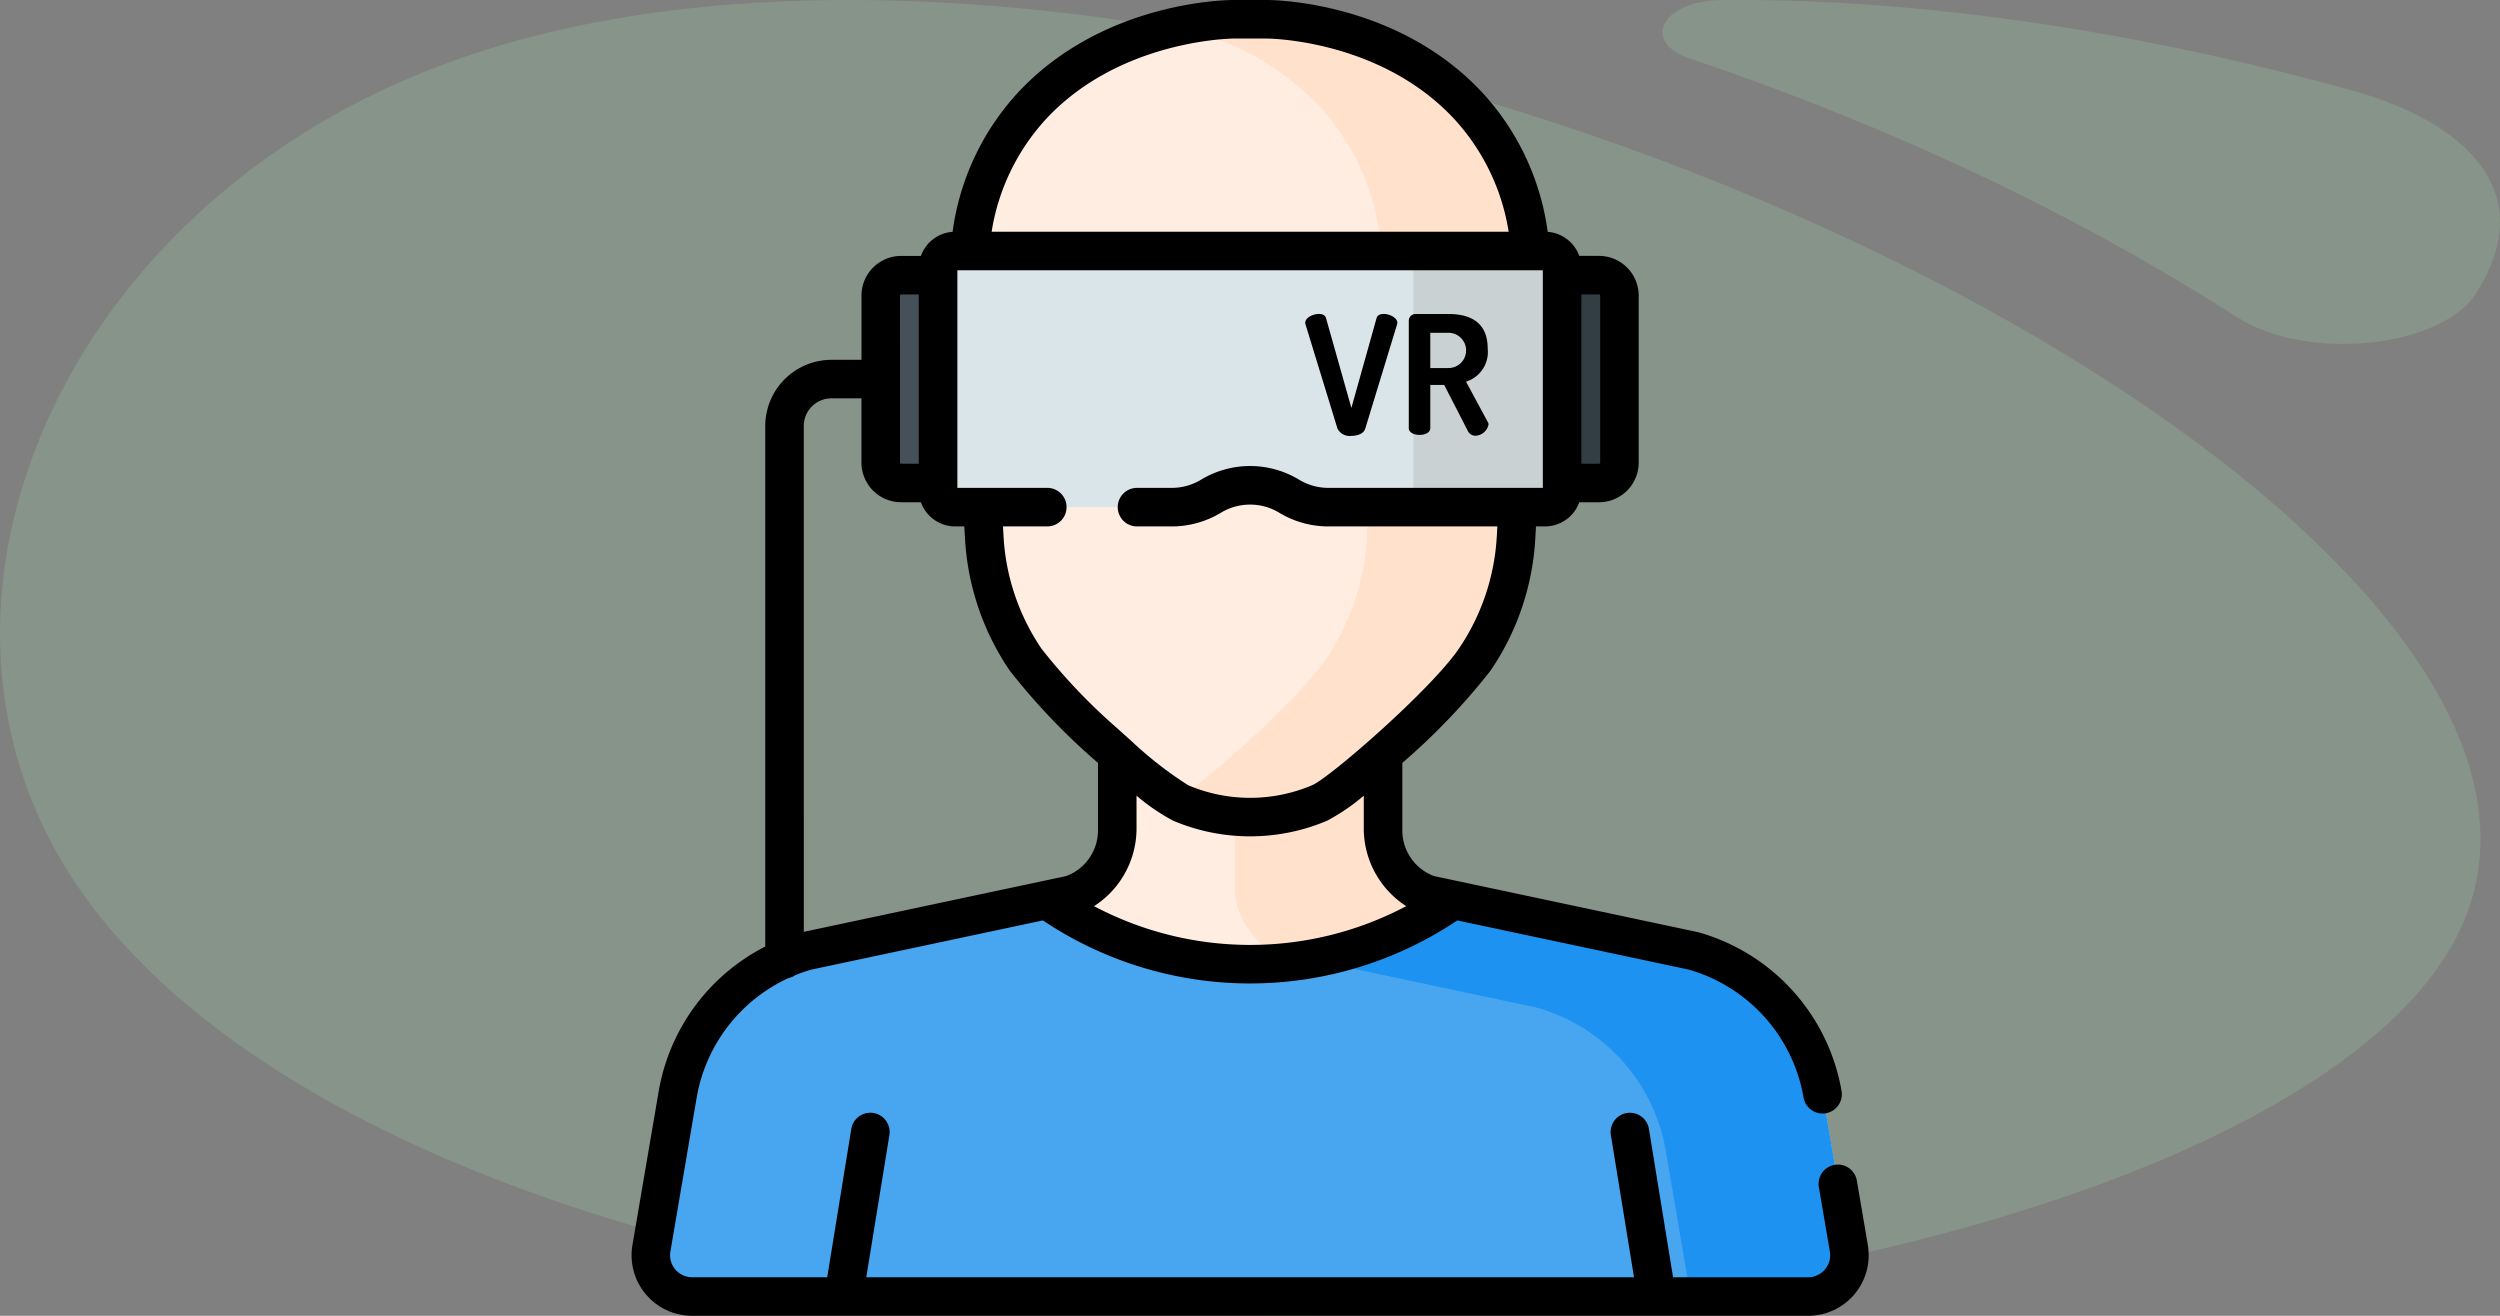 <svg xmlns="http://www.w3.org/2000/svg" width="190" height="100" viewBox="0 0 190 100">
  <rect x="0" y="0" width="190" height="100" fill="#808080" stroke="none"/>
  <g id="Grupo_109729" data-name="Grupo 109729" transform="translate(-180 -1482)">
    <g id="Grupo_109728" data-name="Grupo 109728">
      <path id="Trazado_113723" data-name="Trazado 113723" d="M-72.06,10.548c-4.477.05-6.13,3.173-2.337,4.452,6.3,2.121,12.513,4.55,18.547,7.263A177.319,177.319,0,0,1-32.831,34.648c5.278,3.394,15.486,2.36,18.155-1.823,2.056-3.221,2.858-6.957-.234-10.426-1.934-2.169-5.253-3.9-9.238-5C-45.161,11.608-61.544,10.43-72.06,10.548Z" transform="translate(382.855 1471.46)" fill="#a2e6b0" opacity="0.2"/>
      <path id="blob" d="M14.578,76.777C1.92,55.917,14.714,27.111,42.343,16.268,69.976,5.341,112.305,12.46,146.059,27.277s58.933,37.249,50.495,54.548c-8.44,17.383-50.5,29.551-90.783,29.137C65.62,110.548,27.239,97.636,14.578,76.777Z" transform="translate(170.321 1471.027)" fill="#a2e6b0" opacity="0.2"/>
    </g>
    <g id="realidad-virtual" transform="translate(227.998 1482)">
      <path id="Trazado_113968" data-name="Trazado 113968" d="M95.454,319.277a3.137,3.137,0,0,0,3.092-3.665l-2-11.717a13.7,13.7,0,0,0-9.826-10.889l-19.991-4.248c-2.084-.419-3.584-2.837-3.584-4.963V274.32h-20.2V283.8c0,2.126-1.5,4.544-3.584,4.963l-19.991,4.248a13.7,13.7,0,0,0-9.825,10.889l-2,11.717a3.138,3.138,0,0,0,3.092,3.665Zm0,0" transform="translate(-6.032 -220.742)" fill="#ffede1"/>
      <path id="Trazado_113969" data-name="Trazado 113969" d="M169.5,14.176c-6.139-6.7-15.4-6.676-15.4-6.676h-2.535s-9.262-.028-15.4,6.676a18.091,18.091,0,0,0-4.63,13.244l1.093,19.469a18.3,18.3,0,0,0,3.142,9.281c2.156,3.166,10,10.13,11.782,10.891a13.464,13.464,0,0,0,10.566,0c1.784-.761,9.626-7.725,11.782-10.891a18.312,18.312,0,0,0,3.142-9.28c.314-5.614.823-14.675,1.093-19.472a18.083,18.083,0,0,0-4.63-13.241Zm0,0" transform="translate(-105.814 -6.035)" fill="#ffede1"/>
      <path id="Trazado_113970" data-name="Trazado 113970" d="M234.015,14.176c-6.139-6.7-15.4-6.676-15.4-6.676h-2.535a21.777,21.777,0,0,0-4.4.577,21.167,21.167,0,0,1,11,6.1,18.08,18.08,0,0,1,4.63,13.24c-.269,4.8-.777,13.858-1.093,19.473a18.307,18.307,0,0,1-3.141,9.28c-2.026,2.975-9.074,9.3-11.4,10.687a3.372,3.372,0,0,0,.386.2,13.464,13.464,0,0,0,10.566,0c1.784-.761,9.626-7.724,11.782-10.89a18.314,18.314,0,0,0,3.142-9.28c.314-5.615.823-14.675,1.093-19.473a18.083,18.083,0,0,0-4.63-13.241Zm0,0" transform="translate(-170.332 -6.035)" fill="#ffe1cc"/>
      <path id="Trazado_113971" data-name="Trazado 113971" d="M98.548,376.627l-2-11.717a13.7,13.7,0,0,0-9.826-10.889l-18.24-3.876-.125.087a26.8,26.8,0,0,1-30.62,0l-.125-.087-18.24,3.876a13.7,13.7,0,0,0-9.825,10.889l-2,11.717a3.138,3.138,0,0,0,3.092,3.665h84.82a3.137,3.137,0,0,0,3.092-3.665Zm0,0" transform="translate(-6.033 -281.757)" fill="#48a5f0"/>
      <path id="Trazado_113972" data-name="Trazado 113972" d="M304.7,377.352c0-.038,0-.076.005-.114v-.016q0-.058,0-.117v-.015c0-.039,0-.078-.005-.117,0-.005,0-.011,0-.017s0-.037,0-.055a.021.021,0,0,1,0-.007c0-.018,0-.037-.005-.055a.124.124,0,0,1,0-.017l-.007-.055s0,0,0-.007c0-.018,0-.037-.008-.055l0-.018-.009-.055a.007.007,0,0,0,0,0l-2-11.716a13.7,13.7,0,0,0-9.825-10.889l-18.24-3.876-.125.087a26.768,26.768,0,0,1-10.83,4.426l17.271,3.67a13.7,13.7,0,0,1,9.826,10.889l1.891,11.075h8.942l.091,0,.045,0c.059,0,.12-.007.179-.012l.044,0c.088-.01.175-.024.26-.041l.085-.018c.07-.017.14-.035.208-.056s.109-.034.162-.054c.094-.034.185-.072.274-.114l.05-.025.013-.006c.034-.017.066-.034.1-.053l.012-.006.1-.056.012-.008.045-.028,0,0,.046-.03.011-.008.045-.031,0,0,.043-.031.011-.008.044-.032,0,0,.044-.034.009-.007.086-.072.011-.008.084-.074.008-.008c.027-.026.055-.052.082-.079l.008-.008.078-.082.008-.009c.025-.027.05-.055.074-.083l.009-.01.07-.086.008-.011.067-.088.008-.012c.021-.03.043-.059.063-.09l.007-.011c.021-.031.041-.063.061-.095l.006-.01.057-.1.005-.01c.018-.033.036-.066.053-.1l.006-.012c.017-.033.033-.066.048-.1l.006-.013c.015-.034.03-.068.045-.1l0-.013c.015-.034.028-.069.04-.1a.057.057,0,0,0,0-.012c.013-.035.025-.071.037-.106l0-.015c.011-.035.022-.071.032-.107,0,0,0-.009,0-.014.01-.036.019-.073.027-.109a.085.085,0,0,0,0-.014c.008-.037.017-.074.024-.111l0-.015c.008-.037.014-.074.019-.112l0-.014c.005-.038.01-.076.014-.114,0,0,0-.009,0-.014,0-.038.008-.076.01-.114,0-.005,0-.01,0-.015Zm0,0" transform="translate(-212.147 -281.76)" fill="#1d92f0"/>
      <path id="Trazado_113973" data-name="Trazado 113973" d="M245.972,299.212V293.48a28.928,28.928,0,0,1-4.817,3.706,13.462,13.462,0,0,1-6.455,1.028v5.429c0,2.126,1.5,4.544,3.584,4.963l2.055.452.012,0a26.761,26.761,0,0,0,10.831-4.426l.125-.087-1.751-.372C247.471,303.757,245.972,301.339,245.972,299.212Zm0,0" transform="translate(-188.858 -236.16)" fill="#ffe1cc"/>
      <path id="Trazado_113974" data-name="Trazado 113974" d="M105.011,122.868h-6.5a1.552,1.552,0,0,1-1.552-1.552v-12.69a1.552,1.552,0,0,1,1.552-1.552h6.5Zm0,0" transform="translate(-78.022 -86.162)" fill="#465058"/>
      <path id="Trazado_113975" data-name="Trazado 113975" d="M343.191,122.868h6.5a1.551,1.551,0,0,0,1.552-1.552v-12.69a1.552,1.552,0,0,0-1.552-1.552h-6.5Zm0,0" transform="translate(-276.161 -86.162)" fill="#323e44"/>
      <path id="Trazado_113976" data-name="Trazado 113976" d="M119.277,98.977v16.858a1.3,1.3,0,0,0,1.3,1.3H137.04a5.748,5.748,0,0,0,2.975-.829,5.754,5.754,0,0,1,5.949,0,5.748,5.748,0,0,0,2.975.829H165.4a1.3,1.3,0,0,0,1.3-1.3V98.977a1.305,1.305,0,0,0-1.3-1.3H120.582a1.305,1.305,0,0,0-1.3,1.3Zm0,0" transform="translate(-95.98 -78.596)" fill="#dae5ea"/>
      <path id="Trazado_113977" data-name="Trazado 113977" d="M314.214,97.672h-10v19.466h10a1.3,1.3,0,0,0,1.3-1.3V98.977a1.305,1.305,0,0,0-1.3-1.3Zm0,0" transform="translate(-244.797 -78.595)" fill="#c9d1d3"/>
      <path id="Trazado_113978" data-name="Trazado 113978" d="M262.158,122.965a.69.69,0,0,1-.025-.126c0-.4.591-.679,1.031-.679.277,0,.491.088.553.327l1.924,6.815,1.911-6.815c.063-.24.277-.327.553-.327.44,0,1.031.289,1.031.679a.536.536,0,0,1-.026.126l-2.414,7.909c-.113.378-.578.553-1.056.553a1.038,1.038,0,0,1-1.056-.553Zm0,0" transform="translate(-210.934 -98.3)"/>
      <path id="Trazado_113979" data-name="Trazado 113979" d="M302.431,122.667a.51.51,0,0,1,.528-.5h2.489c1.647,0,2.98.629,2.98,2.628a2.363,2.363,0,0,1-1.647,2.515l1.647,3.056a.339.339,0,0,1,.063.2,1.057,1.057,0,0,1-1.019.854.643.643,0,0,1-.565-.39l-1.785-3.471h-1.057v3.282c0,.34-.4.516-.817.516s-.818-.176-.818-.516v-8.173Zm1.634.93v2.678h1.383a1.339,1.339,0,1,0,0-2.678Zm0,0" transform="translate(-243.361 -98.304)"/>
      <path id="Trazado_113980" data-name="Trazado 113980" d="M93.959,94.624l-.835-4.889a1.465,1.465,0,1,0-2.888.494l.835,4.888a1.673,1.673,0,0,1-1.649,1.954H79.155L77.321,85.8a1.465,1.465,0,0,0-2.892.471l1.758,10.8H17.839l1.757-10.8A1.465,1.465,0,0,0,16.7,85.8L14.871,97.07H4.6a1.672,1.672,0,0,1-1.648-1.954l2-11.716a12.3,12.3,0,0,1,6.976-9.067,1.449,1.449,0,0,0,.525-.226,12.043,12.043,0,0,1,1.231-.42l17.58-3.735a28.272,28.272,0,0,0,31.491,0l17.579,3.735A12.284,12.284,0,0,1,89.07,83.4a1.465,1.465,0,1,0,2.888-.494A15.227,15.227,0,0,0,81.082,70.853c-.029-.008-.059-.015-.089-.021l-18.24-3.876-1.766-.375a3.7,3.7,0,0,1-2.408-3.526V57.979a49.585,49.585,0,0,0,6.71-7.019,19.765,19.765,0,0,0,3.394-10.022l.052-.93h.684a2.773,2.773,0,0,0,2.607-1.836h1.5a3.02,3.02,0,0,0,3.017-3.016V22.465a3.02,3.02,0,0,0-3.017-3.017h-1.5a2.776,2.776,0,0,0-2.4-1.829A19.414,19.414,0,0,0,64.764,7.153C58.31.105,48.825,0,48.291,0H45.749c-.412,0-9.984.052-16.486,7.151A19.409,19.409,0,0,0,24.4,17.619a2.776,2.776,0,0,0-2.409,1.83h-1.5a3.02,3.02,0,0,0-3.017,3.017v4.881H15.191a5.034,5.034,0,0,0-5.029,5.029V71.937a15.24,15.24,0,0,0-8.094,10.97l-2,11.717A4.6,4.6,0,0,0,4.6,100h84.82a4.6,4.6,0,0,0,4.536-5.376ZM72.186,22.378h1.342a.087.087,0,0,1,.087.087v12.69a.087.087,0,0,1-.087.087H72.186ZM58.874,68.868a25.359,25.359,0,0,1-23.725,0,7.021,7.021,0,0,0,3.229-5.813V60.471a15.54,15.54,0,0,0,2.778,1.9,15,15,0,0,0,11.715,0,15.527,15.527,0,0,0,2.778-1.9v2.583a7.03,7.03,0,0,0,3.226,5.814ZM31.424,9.13c5.609-6.125,14.233-6.2,14.321-6.2h2.541c.127,0,8.694.06,14.317,6.2a16.443,16.443,0,0,1,4.057,8.481H27.366A16.444,16.444,0,0,1,31.424,9.13ZM24.762,20.542H69.257V37.078h-16.3a4.287,4.287,0,0,1-2.218-.618,7.2,7.2,0,0,0-7.463,0,4.287,4.287,0,0,1-2.218.618H38.415a1.465,1.465,0,1,0,0,2.93H41.06a7.216,7.216,0,0,0,3.732-1.04,4.279,4.279,0,0,1,4.434,0,7.214,7.214,0,0,0,3.732,1.04H65.8l-.043.765a16.838,16.838,0,0,1-2.889,8.537c-2.115,3.106-9.8,9.8-11.146,10.368a12.058,12.058,0,0,1-9.417,0,29.069,29.069,0,0,1-4.4-3.439l-.038-.034q-.434-.383-.9-.807a44.222,44.222,0,0,1-5.805-6.088,16.842,16.842,0,0,1-2.89-8.539l-.043-.764h3.367a1.465,1.465,0,1,0,0-2.93H24.762ZM20.4,22.465a.087.087,0,0,1,.087-.087h1.342V35.242H20.49a.087.087,0,0,1-.087-.087Zm-7.311,9.909a2.1,2.1,0,0,1,2.1-2.1h2.283v4.88a3.02,3.02,0,0,0,3.017,3.017h1.5A2.774,2.774,0,0,0,24.6,40.008h.69l.053.928A19.768,19.768,0,0,0,28.738,50.96a49.583,49.583,0,0,0,6.71,7.019v5.074a3.7,3.7,0,0,1-2.424,3.53l-1.75.372L13.092,70.819Zm0,0" transform="translate(0 0)"/>
    </g>
  </g>
</svg>
